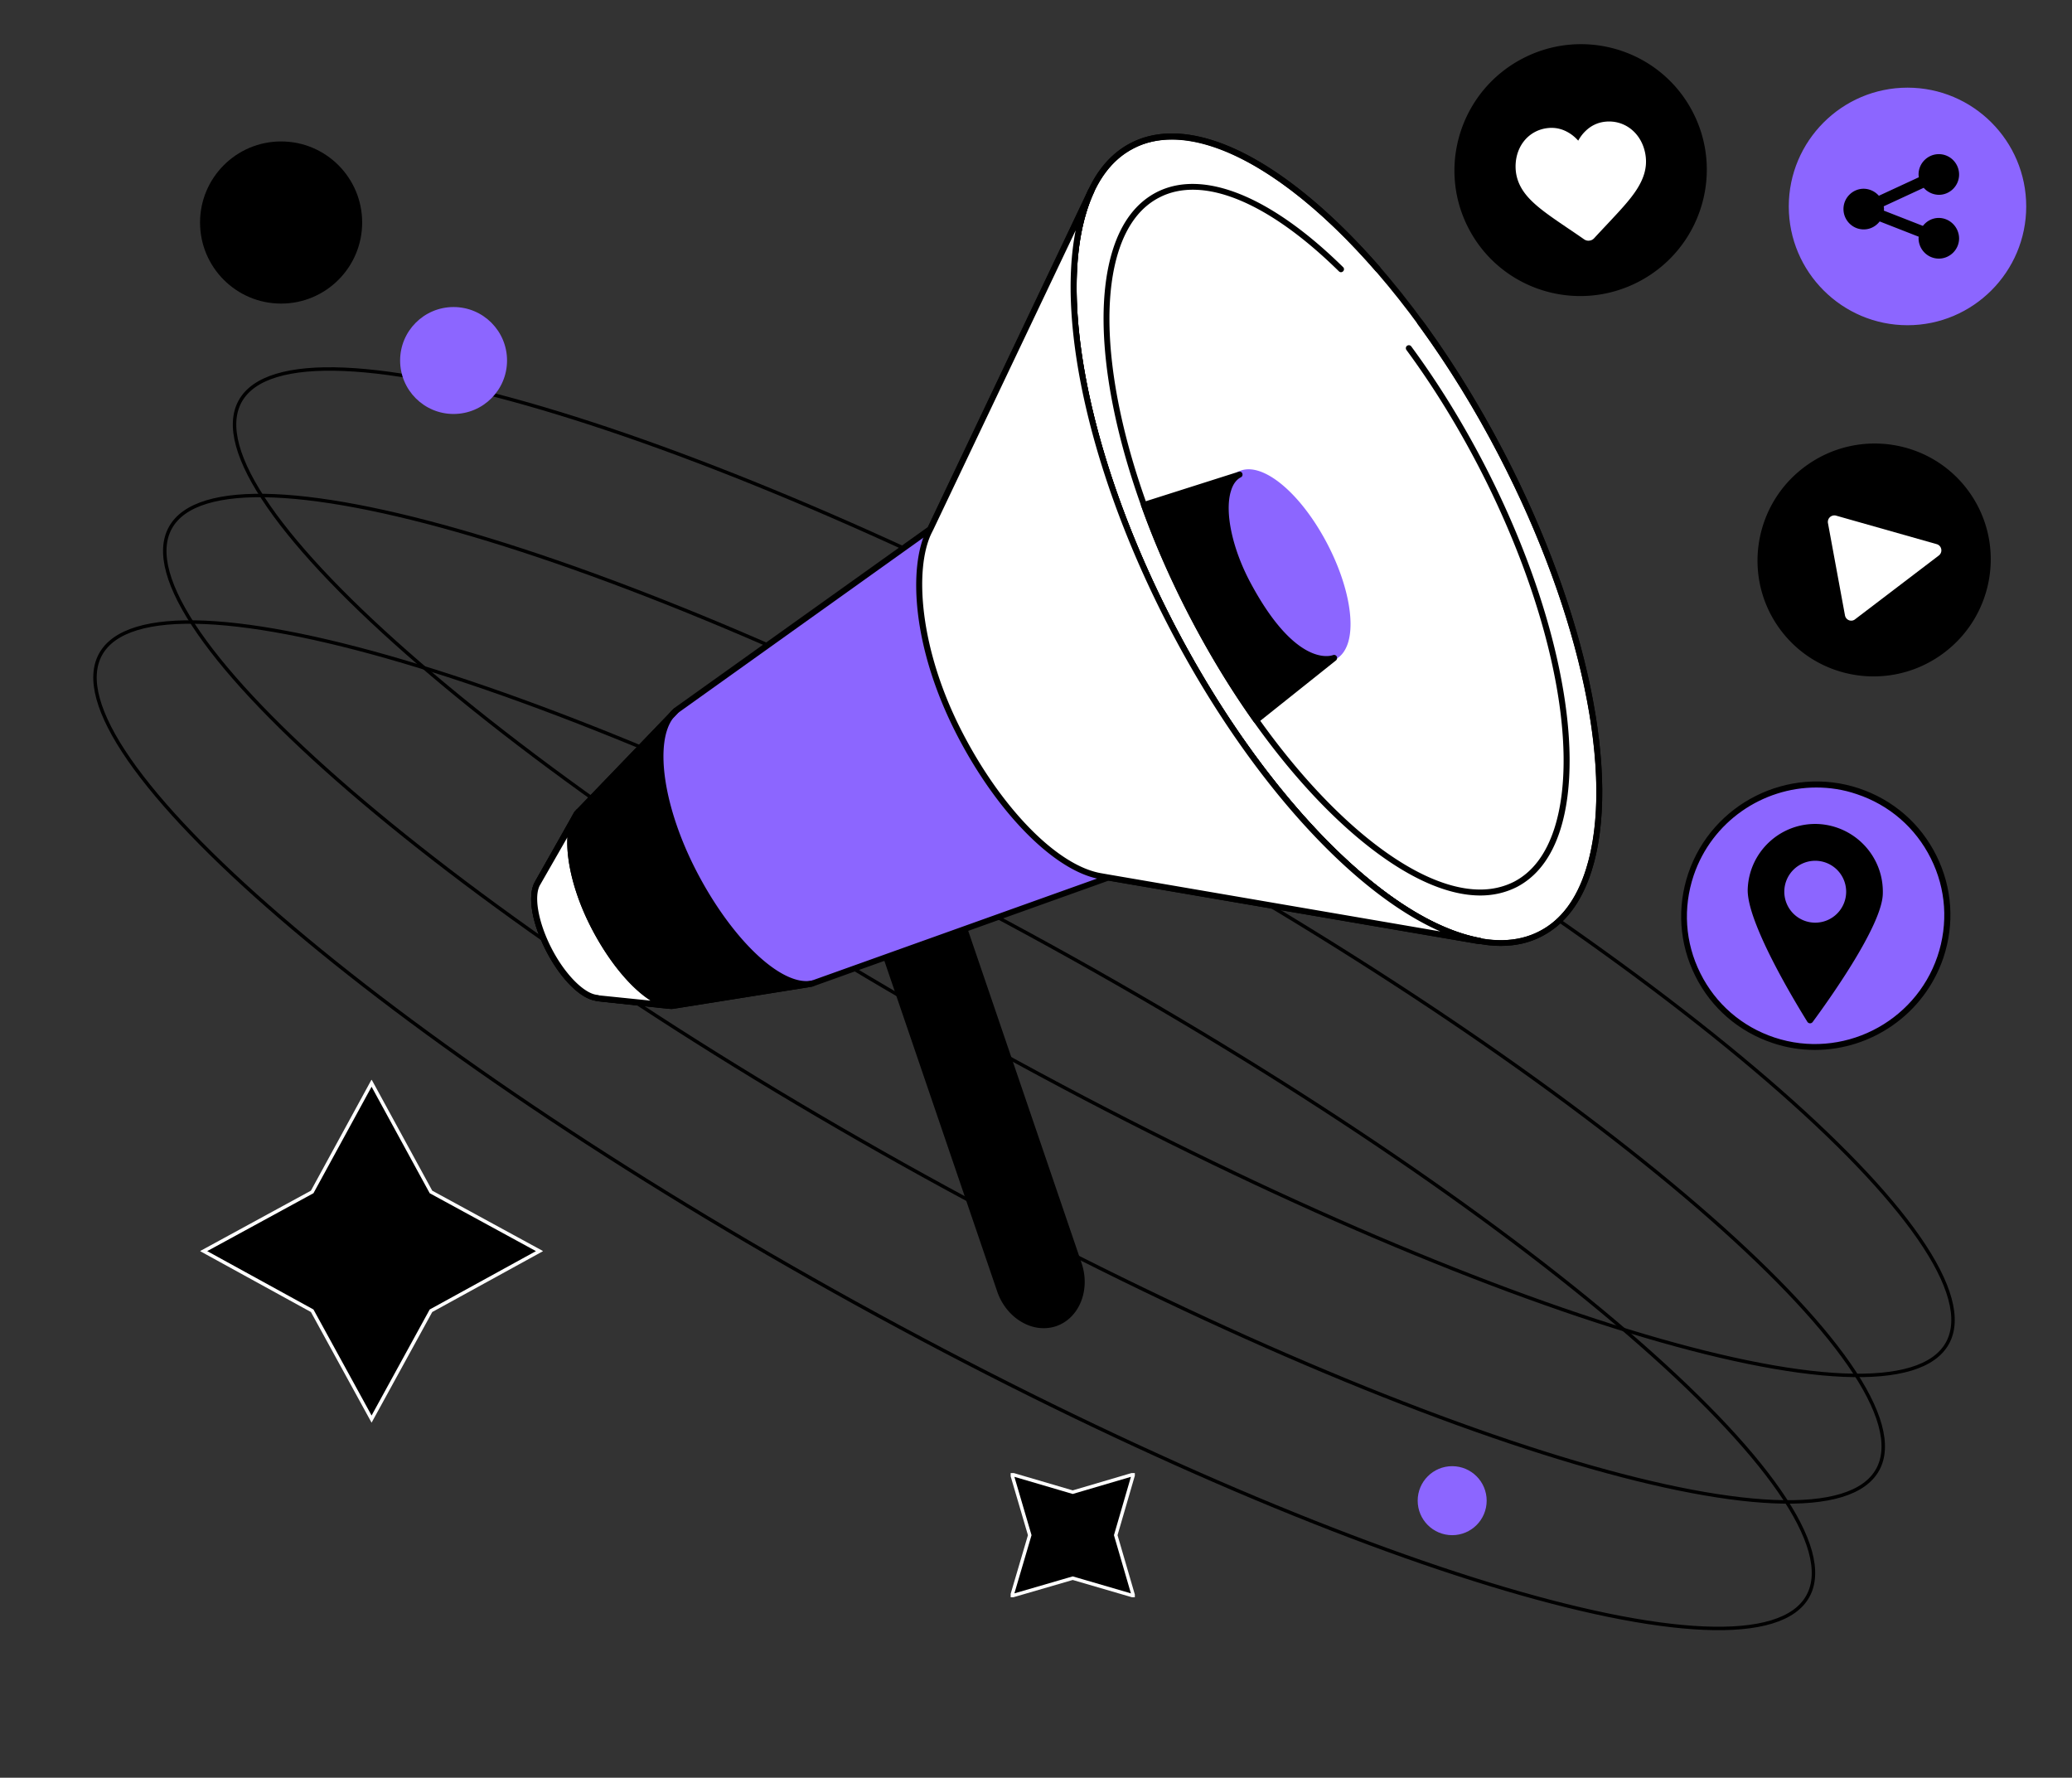  <svg xmlns="http://www.w3.org/2000/svg" width="584"
                        height="501" fill="none"><rect width="100%" height="100%" fill="#333333" stroke="none"/><g clip-path="url(#a)"><path
                                d="m302.355 420.52 17.112-5.041-4.993 17.16 4.993 17.112-17.112-4.993-17.161 4.993 5.041-17.112-5.041-17.16 17.161 5.041Z"
                                fill="#000" stroke="#fff" stroke-width=".972"
                                stroke-miterlimit="10" /></g><g
                            clip-path="url(#b)"><path
                                d="m121.471 335.912 30.602 16.673-30.602 16.808-16.74 30.534-16.74-30.534-30.602-16.808 30.601-16.673 16.741-30.669 16.74 30.669Z"
                                fill="#000" stroke="#fff" stroke-width=".972"
                                stroke-miterlimit="10" /></g><path
                            d="M548.892 378.519c-1.847 3.348-5.287 5.77-10.241 7.272-4.956 1.503-11.384 2.071-19.124 1.737-15.479-.668-36.091-4.935-60.411-12.378-48.631-14.885-111.983-42.44-178.521-79.142-66.538-36.702-123.64-75.588-162.172-108.782-19.269-16.599-33.873-31.758-42.695-44.494-4.411-6.369-7.36-12.109-8.733-17.103-1.372-4.991-1.159-9.193.688-12.541 1.847-3.348 5.287-5.77 10.24-7.272 4.957-1.503 11.385-2.071 19.126-1.737 15.478.668 36.091 4.935 60.41 12.378 48.631 14.884 111.983 42.439 178.521 79.141 66.539 36.702 123.64 75.589 162.172 108.782 19.269 16.6 33.874 31.759 42.695 44.495 4.412 6.369 7.361 12.109 8.733 17.103 1.372 4.991 1.159 9.193-.688 12.541Z"
                            stroke="#000" stroke-width=".972" /><path
                            d="M529.224 414.173c-1.847 3.348-5.287 5.77-10.241 7.272-4.956 1.503-11.385 2.071-19.125 1.737-15.478-.668-36.091-4.935-60.41-12.378-48.631-14.884-111.983-42.439-178.521-79.141-66.539-36.702-123.64-75.589-162.172-108.782-19.27-16.6-33.874-31.759-42.695-44.495-4.412-6.368-7.36-12.109-8.733-17.102-1.372-4.992-1.159-9.194.688-12.542 1.847-3.348 5.287-5.77 10.24-7.272 4.957-1.503 11.385-2.071 19.125-1.737 15.479.668 36.091 4.935 60.411 12.378 48.631 14.885 111.983 42.44 178.521 79.142 66.538 36.702 123.64 75.588 162.172 108.782 19.268 16.599 33.873 31.758 42.695 44.494 4.411 6.369 7.36 12.109 8.733 17.103 1.372 4.991 1.158 9.193-.688 12.541Z"
                            stroke="#000" stroke-width=".972" /><path
                            d="M509.557 449.829c-1.847 3.349-5.287 5.77-10.241 7.273-4.956 1.503-11.384 2.07-19.125 1.736-15.478-.667-36.091-4.934-60.41-12.378-48.631-14.884-111.983-42.439-178.521-79.141-66.538-36.702-123.64-75.588-162.172-108.782-19.269-16.6-33.874-31.759-42.695-44.494-4.412-6.369-7.36-12.109-8.733-17.103-1.372-4.992-1.159-9.193.688-12.541 1.847-3.349 5.287-5.771 10.24-7.273 4.957-1.503 11.385-2.07 19.125-1.736 15.479.667 36.092 4.934 60.411 12.378 48.631 14.884 111.983 42.439 178.521 79.141 66.538 36.702 123.64 75.588 162.172 108.782 19.269 16.6 33.874 31.758 42.695 44.494 4.411 6.369 7.361 12.109 8.733 17.103 1.372 4.991 1.159 9.193-.688 12.541Z"
                            stroke="#000" stroke-width=".972" /><circle
                            cx="127.842" cy="101.597" r="15.069"
                            fill="#8c66ff" /><circle cx="409.3" cy="422.917"
                            r="9.722" fill="#8c66ff" /><circle cx="79.231"
                            cy="62.709" r="22.847" fill="#000" /><path
                            d="M297.468 372.935c-6.129 2.095-13.134-2.056-15.57-9.254l-37.915-111.088 22.155-7.578 37.953 111.24c2.437 7.121-.533 14.586-6.623 16.68Z"
                            fill="#000" /><path
                            d="M294.155 374.305c-1.789 0-3.616-.419-5.367-1.294-3.54-1.752-6.357-5.027-7.728-9.064l-37.915-111.088a.837.837 0 0 1 .533-1.066l22.155-7.579c.229-.076.457-.076.647.038a.902.902 0 0 1 .419.495l37.953 111.241c2.551 7.54-.647 15.499-7.156 17.746a10.944 10.944 0 0 1-3.541.571Zm-49.107-121.179 37.649 110.288c1.218 3.618 3.731 6.588 6.852 8.111 2.513 1.219 5.216 1.448 7.652.61 5.634-1.943 8.375-8.95 6.091-15.614L265.605 246.08l-20.557 7.046Z"
                            fill="#000" /><path
                            d="m262.216 149.121-71.681 51.146-27.904 28.981-10.963 19.384-.038.152c-2.17 3.352-.914 11.082 3.159 18.966 3.997 7.768 9.631 13.176 13.59 13.481l-.114.076 21.052 2.285 39.4-6.284 83.634-29.933 103.963 17.823.723.038c-26.114-4.875-61.365-39.797-86.984-89.19-25.582-49.356-33.728-98.14-22.498-122.208h-.038l-44.73 94.065-.571 1.218Z"
                            fill="#8c66ff" /><path
                            d="M434.315 263.086c25.693-13.349 20.725-73.864-11.097-135.164-31.822-61.3-78.448-100.174-104.141-86.825-25.693 13.349-20.725 73.864 11.097 135.164 31.822 61.301 78.447 100.173 104.141 86.825Z"
                            fill="#fff" /><path
                            d="M423.014 266.569c-11.192 0-24.668-6.245-39.171-18.394-19.757-16.528-39.134-42.005-54.551-71.786-23.336-45.09-32.967-91.323-24.516-117.79 2.817-8.836 7.538-15.005 13.971-18.318 12.791-6.55 30.797-.99 50.744 15.69 19.757 16.528 39.134 42.005 54.551 71.786 23.374 45.09 33.005 91.323 24.516 117.79-2.817 8.836-7.538 15.005-13.971 18.318-3.464 1.828-7.347 2.704-11.573 2.704ZM330.396 39.29c-3.921 0-7.576.8-10.849 2.514-6.053 3.085-10.469 8.95-13.134 17.366-8.337 26.087 1.256 71.824 24.402 116.533 31.519 60.819 77.734 99.74 103.048 86.753 6.053-3.084 10.469-8.949 13.134-17.366 8.337-26.086-1.256-71.824-24.402-116.533-27.446-52.935-65.971-89.266-92.199-89.266Z"
                            fill="#000" /><path
                            d="M423.014 266.569c-11.192 0-24.668-6.245-39.172-18.394-19.757-16.528-39.133-42.005-54.55-71.786-23.336-45.09-32.967-91.323-24.516-117.79 2.817-8.836 7.537-15.005 13.971-18.318 8.565-4.418 19.757-3.314 32.357 3.16 12.068 6.208 25.125 17.214 37.84 31.8a.841.841 0 0 1-.077 1.18.84.84 0 0 1-1.18-.076c-25.81-29.628-51.924-42.881-68.141-34.541-6.052 3.084-10.468 8.95-13.133 17.366-8.337 26.086 1.256 71.824 24.401 116.533 27.409 52.897 65.971 89.267 92.162 89.267 3.921 0 7.575-.8 10.849-2.514 6.053-3.085 10.469-8.949 13.133-17.366 8.337-26.086-1.256-71.824-24.401-116.533-6.89-13.329-14.656-25.859-22.993-37.245-.266-.381-.19-.914.191-1.181.38-.266.913-.19 1.18.19 8.413 11.463 16.179 24.069 23.145 37.474 23.335 45.052 32.966 91.285 24.477 117.752-2.817 8.836-7.537 15.005-13.97 18.318-3.465 1.828-7.348 2.704-11.573 2.704Z"
                            fill="#000" /><path
                            d="M376.018 185.052c5.952-3.092 4.807-17.1-2.557-31.286-7.365-14.187-18.16-23.18-24.112-20.088-5.952 3.092-4.808 17.1 2.557 31.286 7.364 14.187 18.159 23.18 24.112 20.088Z"
                            fill="#8c66ff" /><path
                            d="M373.413 186.52c-6.548 0-15.684-8.455-22.27-21.213-5.482-10.587-7.728-21.478-5.71-27.762.723-2.209 1.903-3.77 3.54-4.608 6.472-3.313 17.549 5.712 25.239 20.527 5.482 10.587 7.728 21.478 5.71 27.762-.723 2.209-1.903 3.77-3.54 4.608a6.544 6.544 0 0 1-2.969.686Zm-21.47-52.631c-.8 0-1.561.152-2.208.495-1.257.648-2.17 1.866-2.741 3.656-1.866 5.865.304 16.3 5.596 26.506 7.004 13.519 17.549 22.621 22.992 19.803 1.257-.648 2.17-1.866 2.741-3.656 1.866-5.903-.342-16.3-5.596-26.506-6.167-11.844-14.998-20.298-20.784-20.298Z"
                            fill="#8c66ff" /><path
                            d="M417.228 252.364c-9.821 0-21.622-5.484-34.337-16.109-17.282-14.472-34.261-36.788-47.736-62.837-20.443-39.454-28.856-79.936-21.471-103.128 2.475-7.77 6.624-13.177 12.296-16.11 13.019-6.664 32.167 1.029 52.572 21.098a.807.807 0 0 1 0 1.181.807.807 0 0 1-1.181 0c-19.871-19.537-38.334-27.153-50.629-20.793-5.254 2.704-9.099 7.769-11.459 15.119-7.271 22.773 1.104 62.76 21.356 101.871 23.945 46.271 57.634 78.032 80.551 78.032 3.426 0 6.586-.723 9.479-2.17 5.253-2.704 9.098-7.769 11.458-15.119 7.271-22.774-1.104-62.761-21.356-101.872-6.128-11.806-12.981-22.888-20.366-32.904-.266-.38-.19-.914.191-1.18.38-.267.913-.19 1.18.19 7.461 10.13 14.351 21.25 20.518 33.132 20.442 39.454 28.855 79.936 21.47 103.129-2.474 7.769-6.624 13.176-12.296 16.109-3.121 1.561-6.547 2.361-10.24 2.361Z"
                            fill="#000" /><path
                            d="M189.356 284.392h-.077l-21.051-2.285a.618.618 0 0 1-.343-.114c-4.339-.686-9.821-6.17-13.818-13.862-4.264-8.112-5.52-16.033-3.198-19.765l.038-.115 10.964-19.422a.525.525 0 0 1 .114-.152l27.904-28.981.114-.115 71.491-51.031 45.224-95.093a.898.898 0 0 1 .495-.419c.228-.076.457-.076.647.039.419.19.609.685.419 1.104-11.459 24.563-2.399 73.386 22.498 121.446 24.934 48.137 59.69 83.783 86.451 88.695a.843.843 0 0 1 .685.914c-.038.419-.418.724-.837.762l-.723-.038h-.115l-103.772-17.785-83.444 29.857c-.038 0-.114.038-.152.038l-39.4 6.284c-.038.038-.076.038-.114.038Zm-20.519-3.884 20.519 2.208 39.209-6.283 83.597-29.895c.152-.038.266-.077.418-.038l93.418 15.994c-25.239-11.082-54.741-43.795-76.63-86.067-21.736-41.967-31.444-84.582-26.114-111.507l-40.276 84.544c-.076.115-.152.229-.266.305l-71.605 51.145-27.79 28.829-10.963 19.422c0 .038-.038.077-.038.077-1.98 3.084-.647 10.701 3.197 18.127 3.769 7.274 9.213 12.758 12.943 13.024.153 0 .267.038.381.115Z"
                            fill="#000" /><path
                            d="M262.33 148.817 307.516 53.8h.038c-11.23 24.068-3.045 72.852 22.498 122.208 25.619 49.431 60.87 84.353 87.061 89.152l-.724-.038-103.81-17.785-2.398-.419c-12.068-2.132-28.17-17.823-39.705-40.215-11.839-22.964-13.933-45.852-8.679-56.744l.533-1.142Z"
                            fill="#fff" /><path
                            d="M417.113 265.998c-.038 0 0 0 0 0l-.761-.038h-.115l-103.81-17.785-2.398-.419c-12.753-2.247-28.932-18.584-40.314-40.634-12.905-25.059-13.552-47.375-8.679-57.505l.571-1.143 45.186-94.979a.898.898 0 0 1 .495-.418c.228-.077.457-.077.647.038.419.19.609.685.419 1.104-11.459 24.563-2.399 73.386 22.498 121.446 24.934 48.137 59.69 83.783 86.451 88.695a.844.844 0 0 1 .685.914c-.114.381-.456.724-.875.724ZM303.177 64.92l-40.086 84.278-.571 1.142c-4.834 10.054-3.426 32.523 8.68 55.982 11.154 21.631 26.875 37.626 39.133 39.759l2.398.419 93.228 15.994c-25.239-11.082-54.741-43.795-76.63-86.067-21.737-41.967-31.444-84.582-26.152-111.507ZM188.213 284.278h-.076l-19.948-2.132a.607.607 0 0 1-.342-.115c-4.34-.685-9.822-6.169-13.819-13.862-4.225-8.15-5.481-16.071-3.159-19.803l.038-.114 10.963-19.422c.229-.419.724-.534 1.142-.305.419.228.533.723.305 1.142l-10.964 19.499c0 .038-.038.076-.038.076-1.979 3.085-.647 10.701 3.198 18.127 3.769 7.274 9.212 12.758 12.943 13.025.114 0 .266.038.343.114l19.49 2.095c.457.038.8.457.723.914-.038.418-.38.761-.799.761Z"
                            fill="#000" /><path
                            d="M189.545 283.441c-6.471-.457-15.532-9.635-22.117-22.317-6.967-13.443-8.603-27.343-4.34-32.294l-11.382 19.803-.076.153c-2.17 3.351-.914 11.082 3.159 18.965 3.997 7.769 9.631 13.176 13.59 13.481l-.114.076 21.28 2.133Z"
                            fill="#fff" /><path
                            d="M189.545 284.278h-.076c-.152 0-.342-.038-.495-.038l-20.785-2.094a.614.614 0 0 1-.342-.115c-4.34-.685-9.822-6.169-13.819-13.862-4.225-8.15-5.481-16.071-3.159-19.803l.038-.114 10.012-17.442c.38-.99.875-1.866 1.484-2.59.267-.343.762-.381 1.104-.152.343.266.457.723.229 1.104l-1.409 2.399c-2.246 6.056-.038 17.938 5.748 29.058 6.281 12.148 14.847 21.021 20.975 21.821l.457.038a.85.85 0 0 1 .762.914c.038.533-.305.876-.724.876Zm-20.746-3.77 14.541 1.485c-5.596-3.58-11.763-10.968-16.673-20.488-4.759-9.178-7.119-18.699-6.738-25.554l-7.576 13.215c0 .038-.038.076-.038.076-1.979 3.085-.647 10.701 3.198 18.127 3.769 7.274 9.212 12.758 12.943 13.025.114 0 .266.038.343.114Z"
                            fill="#000" /><path
                            d="m227.308 277.461 1.675-.343c-9.06 1.904-23.374-11.806-33.462-31.266-10.316-19.879-12.257-39.721-4.948-45.585l-.952.952-26.457 27.496c-4.34 4.874-2.741 18.851 4.264 32.37 6.737 13.024 16.292 22.317 22.802 22.278l37.078-5.902Z"
                            fill="#000" /><path
                            d="M190.193 284.24c-6.929 0-16.56-9.33-23.526-22.736-7.081-13.709-8.87-28.029-4.149-33.322l25.962-26.963a8.895 8.895 0 0 1 1.56-1.599.87.87 0 0 1 1.143.076c.304.343.304.838 0 1.142l-1.485 1.562c-5.292 7.083-2.665 25.211 6.586 43.071 9.973 19.27 23.906 32.485 32.433 30.886l.114-.038a.854.854 0 0 1 .99.647.854.854 0 0 1-.647.99c-.038 0-.076 0-.114.038l-1.561.305h-.038l-37.078 5.903c-.076 0-.152.038-.19.038Zm-3.921-78.299-22.498 23.383c-4.188 4.723-2.284 18.509 4.416 31.419 6.547 12.643 15.798 21.783 22.003 21.821l32.738-5.217c-8.832-3.123-19.719-14.891-28.132-31.076-7.994-15.423-11.078-31.113-8.527-40.33Zm163.082-72.281c-5.977 3.047-5.101 17.176 2.512 31.266 12.753 23.574 22.917 20.793 24.097 20.375.038 0 .038.038 0 .038l-21.889 17.632c-6.433-9.026-12.562-19.079-18.196-29.933-5.368-10.397-9.898-20.755-13.476-30.809l26.952-8.569Z"
                            fill="#000" /><path
                            d="M354.074 203.809h-.114a.898.898 0 0 1-.571-.343c-6.586-9.254-12.715-19.384-18.235-30.009-5.291-10.206-9.859-20.603-13.514-30.885-.076-.229-.076-.457.039-.647a.896.896 0 0 1 .494-.419l26.952-8.569c.419-.114.876.076 1.028.495.152.419 0 .876-.381 1.066-1.294.648-2.246 1.943-2.817 3.847-1.865 5.979.419 16.566 5.711 26.277 12.448 23.002 22.041 20.374 23.069 19.993.38-.152.837.039 1.027.381a.93.93 0 0 1-.19 1.105l-21.965 17.518a.91.91 0 0 1-.533.19Zm-30.568-61.047c3.616 9.94 8.032 19.994 13.133 29.895 5.33 10.283 11.268 20.07 17.625 29.096l18.996-15.31c-4.34-.19-12.524-3.427-22.117-21.136-5.558-10.244-7.842-21.059-5.825-27.572.267-.837.572-1.561.952-2.246l-22.764 7.273ZM461.981 79.33c17.403-9.142 24.134-30.607 15.035-47.942-9.1-17.335-30.585-23.977-47.988-14.835-17.402 9.143-24.133 30.607-15.034 47.943 9.1 17.335 30.585 23.977 47.987 14.834Z"
                            fill="#000" /><path
                            d="M429.296 40.09c1.675-2.285 4.149-3.694 6.966-3.999 2.132-.228 4.112.229 5.977 1.371.952.572 1.789 1.295 2.589 2.171.571-1.028 1.256-1.942 2.055-2.704 1.561-1.523 3.426-2.4 5.52-2.628 2.817-.304 5.558.534 7.69 2.4 2.093 1.828 3.426 4.493 3.768 7.502.343 3.085-.494 6.055-2.626 9.33-1.904 2.933-4.797 5.98-8.147 9.56-1.142 1.218-2.436 2.589-3.768 4.036-.343.38-.838.647-1.371.685-.533.077-1.028-.076-1.484-.38a264.238 264.238 0 0 0-4.569-3.123c-4.035-2.742-7.537-5.103-10.049-7.54-2.817-2.705-4.264-5.447-4.607-8.531-.304-3.009.419-5.903 2.056-8.15Z"
                            fill="#fff" /><path
                            d="M560.709 81.27c12.741-12.745 12.741-33.41 0-46.155-12.74-12.746-33.396-12.746-46.136 0-12.741 12.745-12.741 33.41 0 46.155 12.74 12.746 33.396 12.746 46.136 0Z"
                            fill="#8c66ff" /><path
                            d="M537.635 91.654c-18.425 0-33.461-15.005-33.461-33.475 0-18.432 14.998-33.475 33.461-33.475s33.461 15.005 33.461 33.475c0 18.432-14.998 33.475-33.461 33.475Zm0-65.274c-17.511 0-31.786 14.243-31.786 31.799 0 17.518 14.237 31.8 31.786 31.8 17.511 0 31.786-14.244 31.786-31.8 0-17.518-14.237-31.8-31.786-31.8Z"
                            fill="#8c66ff" /><path
                            d="M546.466 61.416c-1.827 0-3.426.876-4.492 2.246l-11.001-4.303c0-.152.038-.267.038-.419 0-.266-.038-.533-.076-.8l11.268-5.217a5.806 5.806 0 0 0 4.263 1.98c3.122 0 5.71-2.551 5.71-5.712 0-3.16-2.55-5.75-5.71-5.75-3.121 0-5.71 2.551-5.71 5.712 0 .266.038.533.076.8l-11.268 5.217a5.805 5.805 0 0 0-4.263-1.98c-3.122 0-5.71 2.551-5.71 5.712 0 3.161 2.55 5.75 5.71 5.75 1.827 0 3.426-.875 4.492-2.246l11.001 4.303c0 .152-.038.267-.038.419 0 3.16 2.551 5.75 5.71 5.75 3.122 0 5.71-2.551 5.71-5.712-.038-3.16-2.588-5.712-5.71-5.75Zm.432 123.299c14.94-10.374 18.694-30.83 8.384-45.689-10.31-14.859-30.778-18.496-45.718-8.122-14.94 10.374-18.693 30.829-8.384 45.689 10.31 14.859 30.779 18.495 45.718 8.122Z"
                            fill="#000" /><path
                            d="m520.011 173.418-4.796-26.01a1.838 1.838 0 0 1 2.284-2.095l28.36 8.036c1.447.418 1.789 2.285.609 3.199l-23.602 17.975c-1.027.837-2.588.266-2.855-1.105Z"
                            fill="#fff" /><path
                            d="M527.91 291.259c18.449-8.985 26.169-31.139 17.243-49.482-8.927-18.343-31.119-25.929-49.568-16.944-18.449 8.985-26.169 31.139-17.243 49.482 8.926 18.343 31.119 25.929 49.568 16.944Z"
                            fill="#8c66ff" /><path
                            d="M511.559 295.892c-3.959 0-7.994-.609-11.915-1.942-9.593-3.199-17.359-9.902-21.851-18.965-4.492-9.026-5.177-19.27-1.941-28.867 6.7-19.765 28.246-30.543 48.079-23.954 9.593 3.199 17.359 9.901 21.851 18.965 4.492 9.026 5.177 19.27 1.941 28.867-5.405 15.842-20.29 25.896-36.164 25.896Zm.381-73.957c-15.189 0-29.426 9.597-34.565 24.754-3.084 9.178-2.437 18.965 1.865 27.572 4.302 8.645 11.725 15.081 20.899 18.128 18.958 6.283 39.552-3.999 45.948-22.888 3.083-9.178 2.436-18.966-1.866-27.572-4.301-8.645-11.725-15.081-20.899-18.128-3.769-1.295-7.613-1.866-11.382-1.866Z"
                            fill="#000" /><path
                            d="M530.67 252.059c-.38 9.254-16.026 30.885-19.757 35.95a.908.908 0 0 1-1.522-.076c-2.361-3.808-10.164-16.604-14.238-26.963-1.637-4.113-2.664-7.845-2.55-10.473.419-10.511 9.288-18.698 19.795-18.279 10.507.495 18.691 9.33 18.272 19.841Z"
                            fill="#000" /><path
                            d="M517.793 257.469a8.722 8.722 0 0 0 0-12.333 8.714 8.714 0 0 0-12.328 0 8.724 8.724 0 0 0 0 12.333 8.714 8.714 0 0 0 12.328 0Z"
                            fill="#8c66ff" /><defs><clippath id="a"><path
                                    fill="#fff"
                                    transform="translate(284.856 415.139)"
                                    d="M0 0h35v35H0z" /></clippath><clippath
                                id="b"><path fill="#fff"
                                    transform="rotate(45 -314.964 278.575)"
                                    d="M0 0h68.372v68.372H0z" /></clippath></defs></svg>
